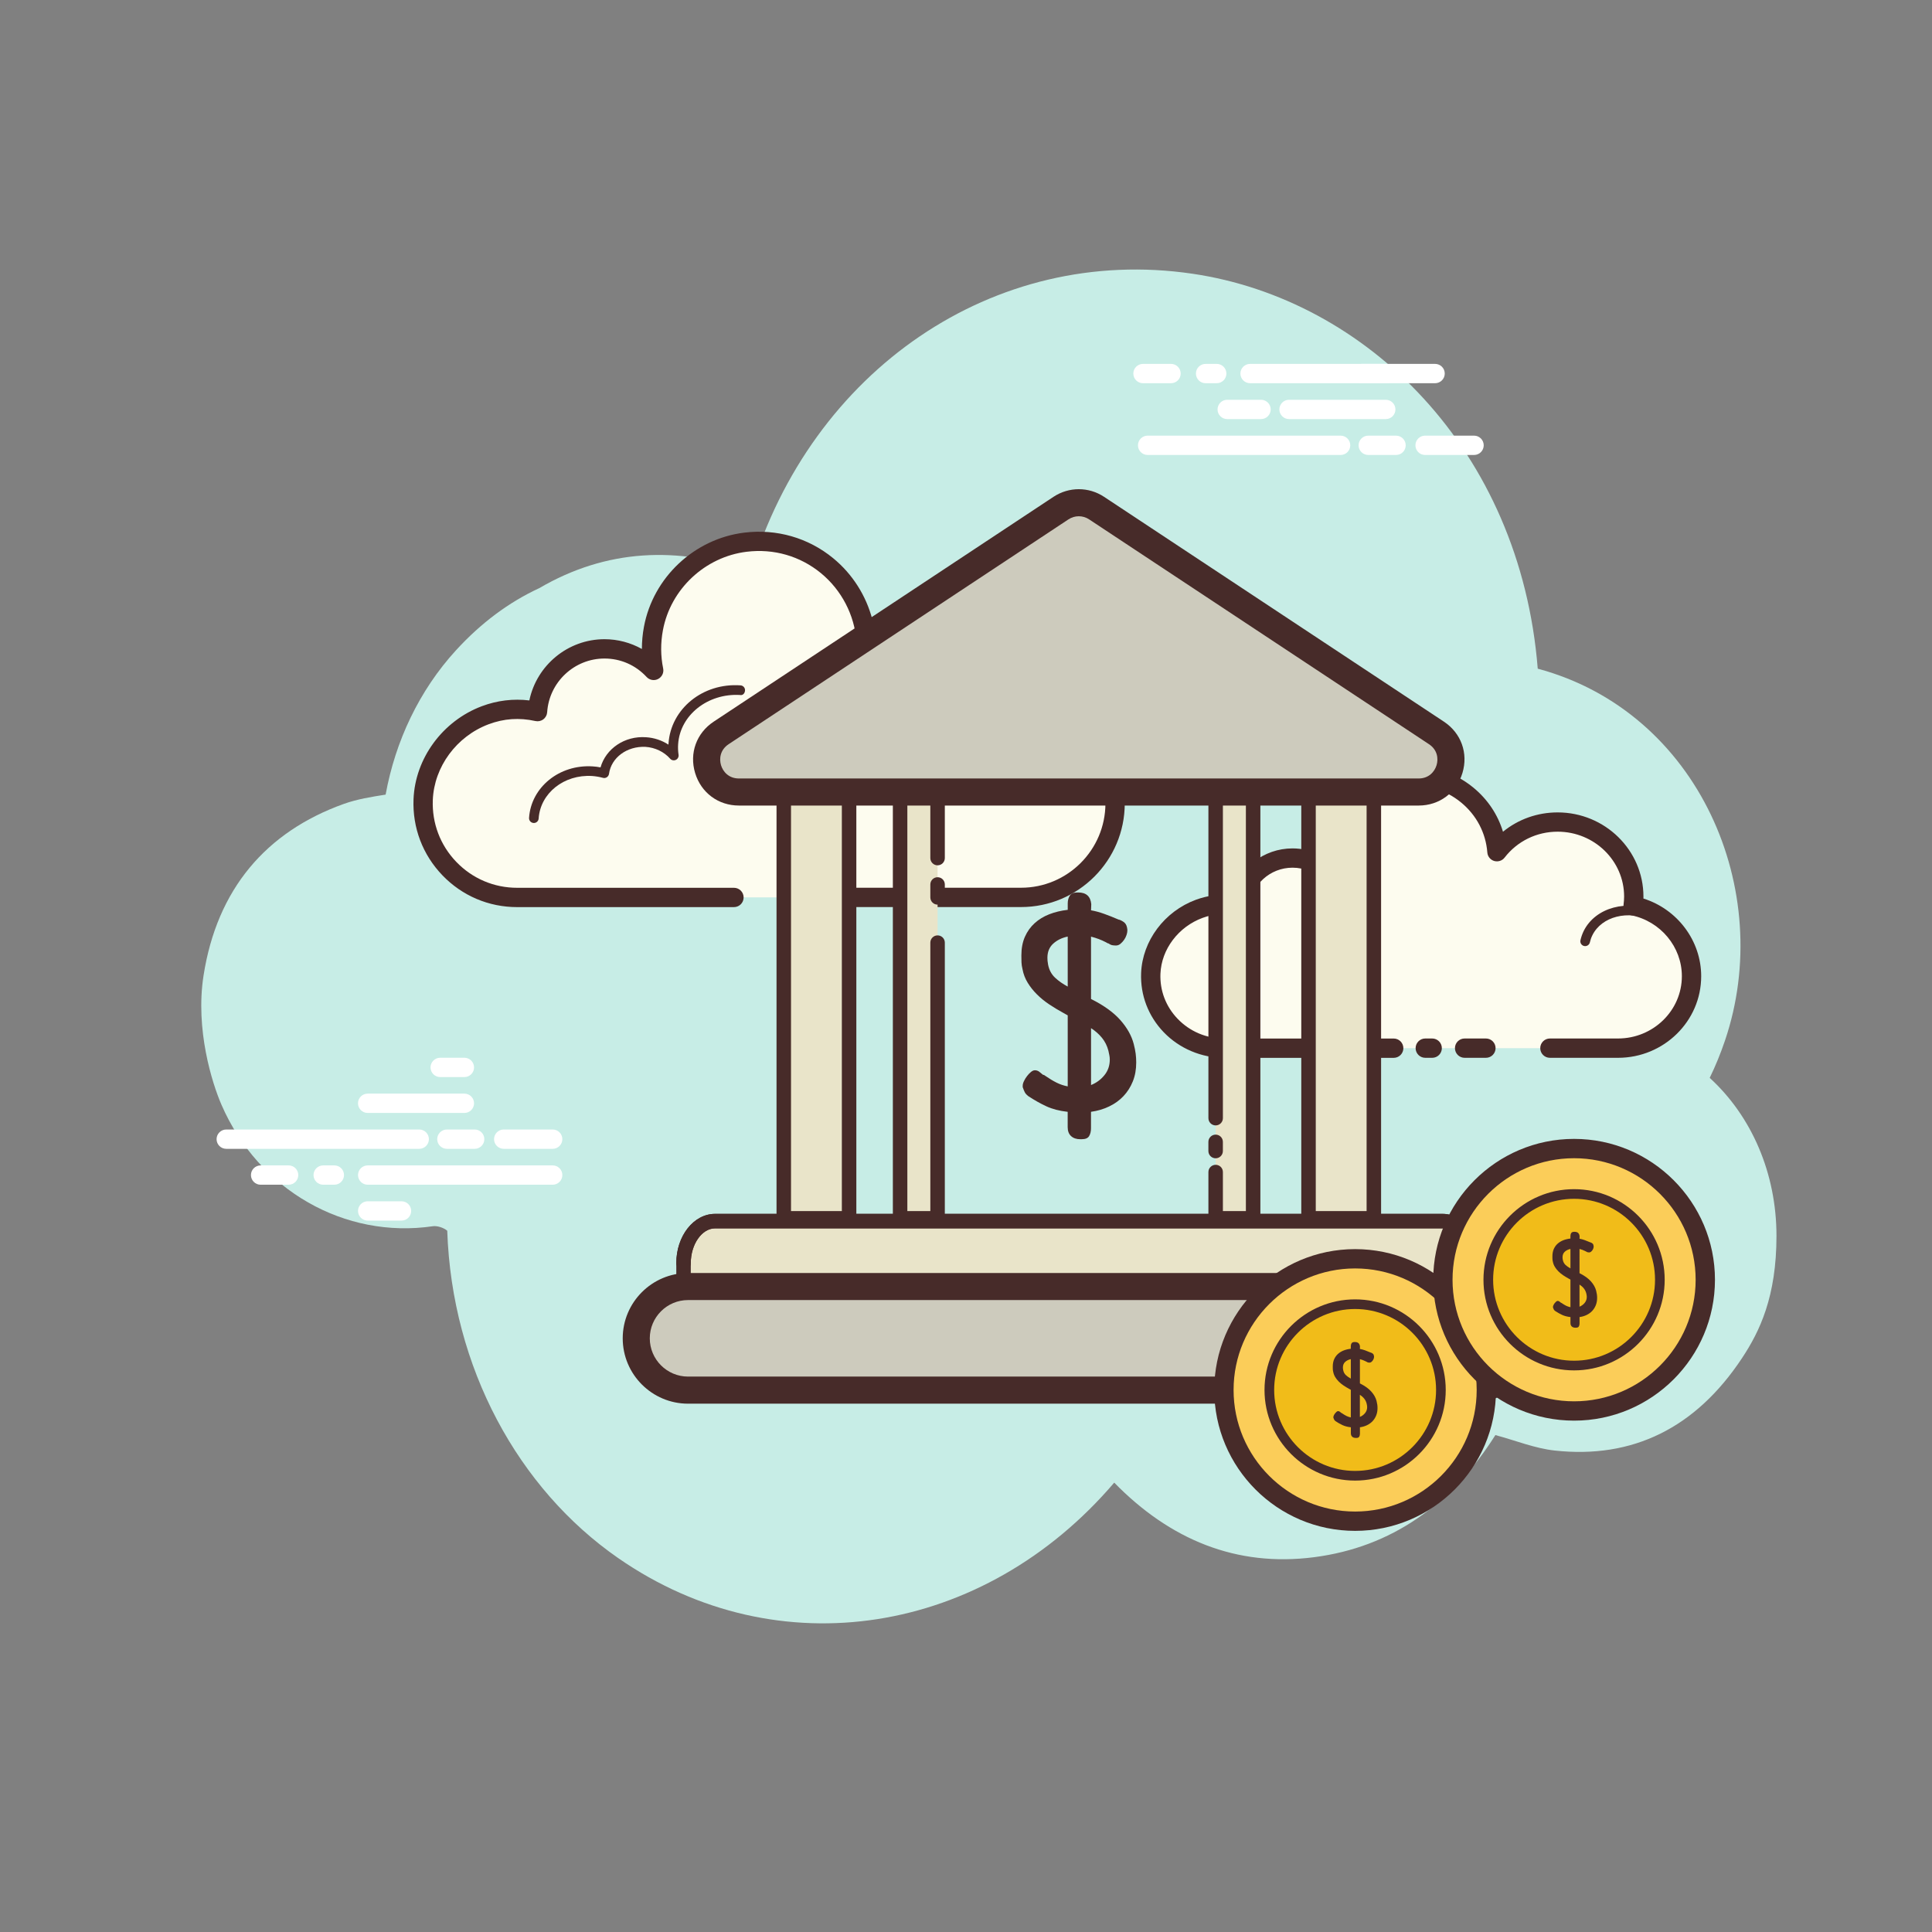 <!-- <svg xmlns="http://www.w3.org/2000/svg" width="35" height="35" viewBox="0 0 35 35" fill="none">
  <path d="M7.92455 28.1577C6.9034 27.1219 6.9034 25.4426 7.92455 24.4069L9.74872 22.5566L15.2968 28.349L11.8263 29.2499L7.92455 28.1577Z" fill="url(#paint0_linear_3363_47878)"/>
  <path d="M0.478784 20.807C-0.159595 20.1595 -0.159595 19.1095 0.478784 18.462L3.05024 15.8538L8.35746 21.2368L0.478784 20.807Z" fill="url(#paint1_linear_3363_47878)"/>
  <path d="M33.9823 19.3653L20.0488 33.4978C18.9899 34.5683 17.2778 34.5683 16.2192 33.4978L2.28571 19.3653C1.23028 18.2912 1.23028 16.5547 2.28571 15.4809L16.2192 1.34838C17.2782 0.277877 18.9902 0.277877 20.0488 1.34838L33.9823 15.4809C35.0378 16.5547 35.0378 18.2912 33.9823 19.3653Z" fill="url(#paint2_linear_3363_47878)"/>
  <path opacity="0.28" d="M33.1121 15.5819C30.465 16.8791 26.4736 17.4055 20.7977 14.8356C13.6263 11.5929 6.80912 13.9675 2.40869 16.4779C2.50158 16.2966 2.6217 16.1257 2.7732 15.9724L16.7032 1.83983C17.0847 1.45614 17.5936 1.24367 18.1334 1.24367C18.6731 1.24367 19.1817 1.45647 19.5636 1.84341L33.1121 15.5819Z" fill="url(#paint3_linear_3363_47878)"/>
  <g opacity="0.44">
    <path d="M27.9271 18.8246L25.9021 26.4994L24.74 24.5225L21.1442 28.1732C20.3053 29.0205 19.3806 29.7528 18.387 30.3525C17.0942 31.1371 15.647 31.4961 14.2133 31.465L11.7896 29.0065C14.4468 28.8564 16.9187 27.7408 18.8165 25.8162L22.4812 22.1027L20.2121 20.7255L27.9271 18.8246Z" fill="url(#paint4_linear_3363_47878)"/>
    <path d="M23.8615 9.68913L21.4825 18.7064L20.1141 16.3841L15.8889 20.6661C14.9642 21.604 13.9466 22.4201 12.8636 23.1001C11.1653 24.1635 9.24376 24.6206 7.35265 24.5052L4.55762 21.6703C7.78923 21.5693 10.8661 20.2268 13.1589 17.901L17.4562 13.5387L14.7954 11.9243L23.8615 9.68913Z" fill="url(#paint5_linear_3363_47878)"/>
  </g>
  <path d="M27.2423 17.9549L25.2173 25.6297L24.052 23.6527L20.4562 27.2999C19.6179 28.1501 18.6929 28.8798 17.7012 29.4812C14.556 31.3879 10.516 30.7856 7.92529 28.1576H10.4794C13.3706 28.1576 16.0865 27.0172 18.132 24.9425L21.7931 21.2323L19.5276 19.8551L27.2423 17.9549Z" fill="url(#paint6_linear_3363_47878)"/>
  <path d="M23.1751 8.81549L20.7961 17.8363L19.4246 15.5104L15.1993 19.796C14.2746 20.7339 13.2599 21.5478 12.175 22.2287C8.43695 24.5757 3.58713 23.9601 0.478516 20.807H3.47982C6.85205 20.807 10.0862 19.4484 12.4706 17.0296L16.7701 12.6683L14.1093 11.054L23.1751 8.81549Z" fill="url(#paint7_linear_3363_47878)"/>
  <g opacity="0.5">
    <path opacity="0.78" d="M26.7596 18.4309L25.388 23.6333C24.3668 22.8662 23.2394 22.1479 22.0154 21.4994L22.3489 21.1648L20.4238 19.9932L26.7596 18.4309Z" fill="url(#paint8_linear_3363_47878)"/>
    <path opacity="0.78" d="M22.6932 9.29504L20.6753 16.9487L19.4927 14.9471L15.5359 18.964C14.5938 18.706 13.6246 18.4864 12.631 18.3048C12.3389 18.2525 12.0464 18.2038 11.7578 18.1583C12.0877 17.8828 12.4077 17.5865 12.7136 17.2762L17.327 12.6001L15.0064 11.1914L22.6932 9.29504Z" fill="url(#paint9_linear_3363_47878)"/>
  </g>
  <defs>
    <linearGradient id="paint0_linear_3363_47878" x1="7.15866" y1="25.9031" x2="15.2969" y2="25.9031" gradientUnits="userSpaceOnUse">
      <stop stop-color="#B0D1FF"/>
      <stop offset="1" stop-color="#4F93FF"/>
    </linearGradient>
    <linearGradient id="paint1_linear_3363_47878" x1="-0.000112109" y1="18.5454" x2="8.35733" y2="18.5454" gradientUnits="userSpaceOnUse">
      <stop stop-color="#B0D1FF"/>
      <stop offset="1" stop-color="#4F93FF"/>
    </linearGradient>
    <linearGradient id="paint2_linear_3363_47878" x1="18.0062" y1="31.0963" x2="18.3599" y2="-5.68908" gradientUnits="userSpaceOnUse">
      <stop stop-color="#0058D4"/>
      <stop offset="1" stop-color="#00245B"/>
    </linearGradient>
    <linearGradient id="paint3_linear_3363_47878" x1="17.8538" y1="8.0426" x2="17.7359" y2="17.8641" gradientUnits="userSpaceOnUse">
      <stop/>
      <stop offset="1" stop-color="#B0D1FF"/>
    </linearGradient>
    <linearGradient id="paint4_linear_3363_47878" x1="11.7902" y1="25.1458" x2="27.9273" y2="25.1458" gradientUnits="userSpaceOnUse">
      <stop stop-color="#001334"/>
      <stop offset="1" stop-color="#00245B"/>
    </linearGradient>
    <linearGradient id="paint5_linear_3363_47878" x1="4.558" y1="17.1057" x2="23.8613" y2="17.1057" gradientUnits="userSpaceOnUse">
      <stop stop-color="#001334"/>
      <stop offset="1" stop-color="#00245B"/>
    </linearGradient>
    <linearGradient id="paint6_linear_3363_47878" x1="7.92526" y1="24.2753" x2="27.2424" y2="24.2753" gradientUnits="userSpaceOnUse">
      <stop stop-color="#0065FF"/>
      <stop offset="1" stop-color="#00C4F7"/>
    </linearGradient>
    <linearGradient id="paint7_linear_3363_47878" x1="0.478772" y1="16.2332" x2="23.1752" y2="16.2332" gradientUnits="userSpaceOnUse">
      <stop stop-color="#0065FF"/>
      <stop offset="1" stop-color="#00C4F7"/>
    </linearGradient>
    <linearGradient id="paint8_linear_3363_47878" x1="24.7575" y1="18.6926" x2="20.9552" y2="24.9214" gradientUnits="userSpaceOnUse">
      <stop/>
      <stop offset="1" stop-color="#B0D1FF"/>
    </linearGradient>
    <linearGradient id="paint9_linear_3363_47878" x1="17.4127" y1="14.6288" x2="12.9226" y2="20.3205" gradientUnits="userSpaceOnUse">
      <stop/>
      <stop offset="1" stop-color="#B0D1FF"/>
    </linearGradient>
  </defs>
</svg> -->

<svg xmlns="http://www.w3.org/2000/svg" x="0px" y="0px" width="100" height="100" viewBox="0 0 100 100">
<rect x="0" y="0" width="100" height="100" fill="#808080" stroke="none"/>
<path fill="#c7ede6" d="M88.494,55.791c0.299-0.614,0.563-1.259,0.792-1.935c2.622-7.739-1.343-17.008-9.693-19.245c-0.903-11.338-8.87-19.115-17.867-20.442c-10.298-1.519-19.733,5.023-22.872,15.422c-3.784-1.34-7.471-1.177-10.945,0.853c-1.576,0.729-3.018,1.805-4.312,3.22c-1.9,2.077-3.134,4.7-3.637,7.465c-0.745,0.117-1.477,0.235-2.167,0.482c-4.023,1.443-6.562,4.413-7.258,8.886c-0.434,2.785,0.441,5.564,0.929,6.687c1.927,4.436,6.396,6.952,10.936,6.286c0.226-0.033,0.554,0.069,0.749,0.232c0.24,7.091,3.683,13.362,8.848,16.944c8.287,5.748,18.949,3.977,25.675-3.905c2.882,2.948,6.313,4.38,10.342,3.86c4.006-0.517,7.117-2.728,9.387-6.322c1.048,0.282,2.043,0.689,3.071,0.801c4.025,0.44,7.294-1.161,9.692-4.78c0.918-1.385,1.786-3.181,1.786-6.328C91.95,60.727,90.662,57.772,88.494,55.791z"></path><path fill="#fdfcef" d="M41.135,46.449c0,0,11.643,0,11.714,0c2.689,0,4.868-2.18,4.868-4.869c0-2.346-1.659-4.303-3.868-4.765c0.025-0.205,0.043-0.413,0.043-0.625c0-2.785-2.257-5.042-5.042-5.042c-1.644,0-3.1,0.791-4.02,2.008c-0.235-3.1-3.004-5.491-6.244-5.095c-2.369,0.29-4.328,2.121-4.764,4.467c-0.14,0.752-0.125,1.483,0.014,2.168c-0.635-0.684-1.539-1.115-2.546-1.115c-1.843,0-3.347,1.435-3.466,3.248c-0.837-0.185-1.747-0.173-2.706,0.187c-1.832,0.688-3.137,2.413-3.214,4.369c-0.108,2.778,2.111,5.064,4.864,5.064c0.209,0,0.944,0,1.114,0h10.109"></path><path fill="#472b29" d="M52.849,46.949H41.135c-0.276,0-0.5-0.224-0.5-0.5s0.224-0.5,0.5-0.5h11.714c2.408,0,4.368-1.96,4.368-4.368c0-2.058-1.459-3.855-3.471-4.275c-0.254-0.053-0.426-0.292-0.394-0.551c0.022-0.186,0.039-0.372,0.039-0.564c0-2.505-2.037-4.542-4.542-4.542c-1.433,0-2.753,0.659-3.621,1.81c-0.126,0.166-0.343,0.236-0.54,0.178c-0.2-0.059-0.342-0.234-0.358-0.441c-0.104-1.371-0.775-2.658-1.842-3.533c-1.077-0.883-2.44-1.276-3.843-1.104c-2.156,0.264-3.938,1.935-4.333,4.062c-0.124,0.665-0.12,1.33,0.013,1.979c0.045,0.22-0.062,0.442-0.262,0.544c-0.197,0.104-0.442,0.061-0.595-0.104c-0.571-0.616-1.346-0.955-2.18-0.955c-1.562,0-2.864,1.222-2.967,2.781c-0.01,0.146-0.082,0.279-0.199,0.366c-0.116,0.089-0.268,0.12-0.407,0.089c-0.84-0.185-1.633-0.13-2.423,0.166c-1.661,0.624-2.822,2.2-2.89,3.921c-0.047,1.201,0.385,2.339,1.216,3.203s1.95,1.341,3.149,1.341h11.223c0.276,0,0.5,0.224,0.5,0.5s-0.224,0.5-0.5,0.5H26.769c-1.474,0-2.849-0.585-3.87-1.647s-1.553-2.46-1.495-3.936c0.084-2.118,1.506-4.054,3.538-4.817c0.797-0.298,1.62-0.397,2.457-0.298c0.377-1.815,1.99-3.169,3.891-3.169c0.681,0,1.347,0.178,1.934,0.506c0-0.383,0.035-0.768,0.107-1.151c0.474-2.552,2.609-4.555,5.194-4.871c1.672-0.204,3.307,0.264,4.598,1.322c1,0.819,1.709,1.941,2.03,3.178c1.007-0.91,2.309-1.417,3.697-1.417c3.056,0,5.542,2.486,5.542,5.542c0,0.083-0.002,0.165-0.007,0.246c2.245,0.671,3.832,2.767,3.832,5.145C58.217,44.541,55.809,46.949,52.849,46.949z"></path><path fill="#fdfcef" d="M38.314,35.724c-1.801-0.118-3.351,1.126-3.462,2.778c-0.014,0.205-0.005,0.407,0.025,0.604c-0.347-0.392-0.862-0.659-1.452-0.697c-1.08-0.071-2.013,0.643-2.149,1.613c-0.197-0.054-0.401-0.09-0.614-0.104c-1.576-0.103-2.932,0.985-3.029,2.431"></path><path fill="#472b29" d="M27.633,42.598c-0.005,0-0.011,0-0.017-0.001c-0.138-0.009-0.242-0.128-0.232-0.266c0.105-1.58,1.565-2.774,3.295-2.663c0.133,0.008,0.269,0.025,0.405,0.052c0.273-0.964,1.242-1.641,2.357-1.561c0.417,0.026,0.817,0.161,1.157,0.382c0.001-0.02,0.002-0.038,0.004-0.057c0.119-1.785,1.764-3.148,3.728-3.01c0.138,0.009,0.242,0.128,0.232,0.266c-0.008,0.137-0.106,0.268-0.266,0.232c-1.657-0.093-3.095,1.034-3.196,2.546c-0.013,0.181-0.005,0.365,0.022,0.55c0.017,0.109-0.041,0.217-0.142,0.264c-0.102,0.045-0.22,0.022-0.293-0.062c-0.315-0.357-0.782-0.581-1.279-0.613c-0.956-0.042-1.769,0.553-1.886,1.397c-0.011,0.071-0.051,0.135-0.11,0.174c-0.059,0.039-0.135,0.054-0.202,0.033c-0.192-0.052-0.382-0.083-0.564-0.096c-1.458-0.089-2.677,0.893-2.765,2.198C27.873,42.497,27.764,42.598,27.633,42.598z"></path><path fill="#fdfcef" d="M54.82,37.386c-1.692-0.798-3.649-0.233-4.371,1.262c-0.09,0.186-0.156,0.377-0.2,0.571"></path><path fill="#472b29" d="M50.249,39.469c-0.018,0-0.036-0.002-0.055-0.006c-0.135-0.03-0.22-0.165-0.189-0.299c0.049-0.216,0.123-0.426,0.22-0.626c0.778-1.615,2.89-2.234,4.701-1.379c0.125,0.06,0.179,0.208,0.12,0.333c-0.06,0.126-0.209,0.176-0.333,0.12c-1.569-0.739-3.379-0.226-4.038,1.144c-0.081,0.166-0.142,0.34-0.182,0.518C50.467,39.39,50.364,39.469,50.249,39.469z"></path><path fill="#fff" d="M21.7 59.463H11.71c-.276 0-.5-.224-.5-.5s.224-.5.5-.5H21.7c.276 0 .5.224.5.5S21.976 59.463 21.7 59.463zM24.569 59.463h-1.439c-.276 0-.5-.224-.5-.5s.224-.5.5-.5h1.439c.276 0 .5.224.5.5S24.845 59.463 24.569 59.463zM28.607 59.463h-2.535c-.276 0-.5-.224-.5-.5s.224-.5.5-.5h2.535c.276 0 .5.224.5.5S28.883 59.463 28.607 59.463zM28.607 61.321h-9.576c-.276 0-.5-.224-.5-.5s.224-.5.5-.5h9.576c.276 0 .5.224.5.5S28.883 61.321 28.607 61.321zM17.306 61.321h-.578c-.276 0-.5-.224-.5-.5s.224-.5.5-.5h.578c.276 0 .5.224.5.5S17.582 61.321 17.306 61.321zM14.939 61.321h-1.45c-.276 0-.5-.224-.5-.5s.224-.5.5-.5h1.45c.276 0 .5.224.5.5S15.215 61.321 14.939 61.321zM24.037 57.606h-5.007c-.276 0-.5-.224-.5-.5s.224-.5.5-.5h5.007c.276 0 .5.224.5.5S24.314 57.606 24.037 57.606zM24.037 55.749h-1.253c-.276 0-.5-.224-.5-.5s.224-.5.5-.5h1.253c.276 0 .5.224.5.5S24.314 55.749 24.037 55.749zM20.782 63.178h-1.751c-.276 0-.5-.224-.5-.5s.224-.5.5-.5h1.751c.276 0 .5.224.5.5S21.058 63.178 20.782 63.178zM69.39 23.549h-9.989c-.276 0-.5-.224-.5-.5s.224-.5.5-.5h9.989c.276 0 .5.224.5.5S69.666 23.549 69.39 23.549zM72.259 23.549H70.82c-.276 0-.5-.224-.5-.5s.224-.5.5-.5h1.439c.276 0 .5.224.5.5S72.536 23.549 72.259 23.549zM76.297 23.549h-2.535c-.276 0-.5-.224-.5-.5s.224-.5.5-.5h2.535c.276 0 .5.224.5.5S76.574 23.549 76.297 23.549zM74.28 19.835h-9.577c-.276 0-.5-.224-.5-.5s.224-.5.5-.5h9.577c.276 0 .5.224.5.5S74.556 19.835 74.28 19.835zM62.978 19.835h-.577c-.276 0-.5-.224-.5-.5s.224-.5.5-.5h.577c.276 0 .5.224.5.5S63.254 19.835 62.978 19.835zM60.612 19.835h-1.451c-.276 0-.5-.224-.5-.5s.224-.5.5-.5h1.451c.276 0 .5.224.5.5S60.888 19.835 60.612 19.835zM71.727 21.692H66.72c-.276 0-.5-.224-.5-.5s.224-.5.5-.5h5.007c.276 0 .5.224.5.5S72.003 21.692 71.727 21.692z"></path><path fill="#fff" d="M71.727 19.835h-1.252c-.276 0-.5-.224-.5-.5s.224-.5.5-.5h1.252c.276 0 .5.224.5.5S72.003 19.835 71.727 19.835zM65.271 21.692H63.52c-.276 0-.5-.224-.5-.5s.224-.5.5-.5h1.751c.276 0 .5.224.5.5S65.547 21.692 65.271 21.692z"></path><path fill="#fdfcef" d="M80.223,54.252c1.876,0,3.502,0,3.526,0c2.101,0,3.805-1.667,3.805-3.724c0-1.794-1.297-3.292-3.023-3.645c0.02-0.157,0.033-0.316,0.033-0.478c0-2.13-1.764-3.857-3.941-3.857c-1.285,0-2.423,0.605-3.142,1.536c-0.184-2.371-2.348-4.2-4.88-3.897c-1.851,0.222-3.383,1.622-3.723,3.417c-0.109,0.576-0.098,1.134,0.011,1.659c-0.496-0.523-1.203-0.853-1.99-0.853c-1.44,0-2.616,1.097-2.709,2.484c-0.654-0.142-1.365-0.132-2.115,0.143c-1.432,0.526-2.452,1.846-2.512,3.342c-0.085,2.125,1.65,3.873,3.802,3.873c0.163,0,0.738,0,0.87,0h7.901 M73.772,54.252h0.358"></path><path fill="#472b29" d="M83.748,54.752h-3.525c-0.276,0-0.5-0.224-0.5-0.5s0.224-0.5,0.5-0.5h3.525c1.822,0,3.305-1.446,3.305-3.224c0-1.518-1.103-2.844-2.622-3.154c-0.256-0.053-0.429-0.293-0.396-0.552c0.017-0.137,0.029-0.275,0.029-0.417c0-1.852-1.543-3.357-3.44-3.357c-1.087,0-2.088,0.489-2.747,1.342c-0.126,0.164-0.339,0.23-0.539,0.174c-0.197-0.06-0.339-0.234-0.354-0.44c-0.079-1.015-0.562-1.935-1.362-2.591c-0.825-0.677-1.878-0.978-2.96-0.85c-1.639,0.196-2.992,1.436-3.292,3.015c-0.093,0.491-0.09,0.983,0.009,1.464c0.046,0.219-0.06,0.441-0.258,0.545c-0.197,0.103-0.439,0.063-0.595-0.1c-0.426-0.449-1.003-0.696-1.626-0.696c-1.164,0-2.135,0.887-2.21,2.018c-0.01,0.146-0.082,0.278-0.198,0.366c-0.116,0.087-0.263,0.12-0.406,0.089c-0.635-0.137-1.235-0.097-1.838,0.124c-1.255,0.461-2.133,1.624-2.184,2.893c-0.035,0.87,0.281,1.699,0.891,2.333c0.632,0.657,1.488,1.02,2.412,1.02h8.771c0.276,0,0.5,0.224,0.5,0.5s-0.224,0.5-0.5,0.5h-8.771c-1.181,0-2.322-0.483-3.133-1.326c-0.8-0.832-1.215-1.921-1.17-3.066c0.068-1.669,1.209-3.192,2.839-3.792c0.608-0.222,1.236-0.301,1.873-0.243c0.344-1.39,1.623-2.414,3.124-2.414c0.49,0,0.971,0.112,1.405,0.32c0.009-0.24,0.036-0.48,0.082-0.72c0.38-2.002,2.089-3.573,4.155-3.82c1.354-0.16,2.676,0.217,3.713,1.068c0.744,0.61,1.271,1.402,1.539,2.29c0.788-0.645,1.778-1.001,2.83-1.001c2.448,0,4.44,1.955,4.44,4.357c0,0.033-0.001,0.067-0.001,0.101c1.757,0.553,2.99,2.18,2.99,4.022C88.053,52.857,86.122,54.752,83.748,54.752z M74.13,54.752h-0.358c-0.276,0-0.5-0.224-0.5-0.5s0.224-0.5,0.5-0.5h0.358c0.276,0,0.5,0.224,0.5,0.5S74.407,54.752,74.13,54.752z"></path><path fill="#472b29" d="M82.048 48.971c-.018 0-.036-.002-.055-.006-.135-.03-.22-.164-.189-.299.037-.164.094-.325.168-.478.604-1.221 2.27-1.67 3.708-1.002.126.058.181.206.122.331-.058.126-.209.181-.331.122-1.201-.553-2.568-.207-3.05.77-.058.116-.101.24-.129.366C82.266 48.892 82.162 48.971 82.048 48.971zM76.911 54.752h-1.103c-.276 0-.5-.224-.5-.5s.224-.5.5-.5h1.103c.276 0 .5.224.5.5S77.187 54.752 76.911 54.752z"></path><path fill="#e9e4c9" d="M76.297,68.724v-3.348v0c0-1.194-0.734-2.171-1.632-2.171H37.012c-0.898,0-1.632,0.977-1.632,2.171v0v3.032"></path><path fill="#472b29" d="M76.672,68.724h-0.75v-3.348c0-0.974-0.575-1.797-1.257-1.797H37.012c-0.682,0-1.257,0.823-1.257,1.797v3.031h-0.75v-3.031c0-1.404,0.9-2.547,2.007-2.547h37.653c1.106,0,2.007,1.143,2.007,2.547V68.724z"></path><path fill="#cdcbbd" d="M72.276,66.591h3.788c1.475,0,2.681,1.207,2.681,2.681v0c0,1.475-1.207,2.681-2.681,2.681H35.613c-1.475,0-2.681-1.207-2.681-2.681v0c0-1.475,1.207-2.681,2.681-2.681H66.44"></path><path fill="#472b29" d="M76.064 72.654H35.613c-1.864 0-3.381-1.518-3.381-3.382s1.517-3.381 3.381-3.381h30.828c.387 0 .7.313.7.7s-.313.7-.7.7H35.613c-1.092 0-1.98.889-1.98 1.98 0 1.093.889 1.981 1.98 1.981h40.451c1.093 0 1.981-.889 1.981-1.981 0-1.092-.889-1.98-1.981-1.98h-3.788c-.387 0-.7-.313-.7-.7s.313-.7.7-.7h3.788c1.864 0 3.382 1.517 3.382 3.381S77.928 72.654 76.064 72.654zM76.297 65.752c-.207 0-.375-.168-.375-.375 0-.974-.575-1.797-1.257-1.797H37.012c-.682 0-1.257.823-1.257 1.797 0 .207-.168.375-.375.375s-.375-.168-.375-.375c0-1.404.9-2.547 2.007-2.547h37.653c1.106 0 2.007 1.143 2.007 2.547C76.672 65.584 76.504 65.752 76.297 65.752z"></path><path fill="#cdcbbd" d="M68.578 66.591L69.419 66.591"></path><path fill="#472b29" d="M69.419,67.292h-0.842c-0.387,0-0.7-0.313-0.7-0.7s0.313-0.7,0.7-0.7h0.842c0.387,0,0.7,0.313,0.7,0.7S69.806,67.292,69.419,67.292z"></path><path fill="#e9e4c9" d="M48.529 48.79L48.529 63.062 46.588 63.062 46.588 41.139 48.529 41.139 48.529 44.415"></path><path fill="#472b29" d="M48.529,63.436h-1.94c-0.207,0-0.375-0.168-0.375-0.375V41.138c0-0.207,0.168-0.375,0.375-0.375h1.94c0.207,0,0.375,0.168,0.375,0.375v3.276c0,0.207-0.168,0.375-0.375,0.375s-0.375-0.168-0.375-0.375v-2.901h-1.19v21.173h1.19V48.79c0-0.207,0.168-0.375,0.375-0.375s0.375,0.168,0.375,0.375v14.271C48.904,63.268,48.736,63.436,48.529,63.436z"></path><path fill="#e9e4c9" d="M40.568 41.139H43.949V63.062H40.568z"></path><path fill="#472b29" d="M43.949,63.436h-3.381c-0.207,0-0.375-0.168-0.375-0.375V41.138c0-0.207,0.168-0.375,0.375-0.375h3.381c0.207,0,0.375,0.168,0.375,0.375v21.923C44.324,63.268,44.156,63.436,43.949,63.436z M40.943,62.686h2.631V41.513h-2.631V62.686z"></path><path fill="#e9e4c9" d="M67.729 41.139H71.11V63.062H67.729z"></path><path fill="#472b29" d="M71.11 63.436h-3.381c-.207 0-.375-.168-.375-.375V41.138c0-.207.168-.375.375-.375h3.381c.207 0 .375.168.375.375v21.923C71.485 63.268 71.317 63.436 71.11 63.436zM68.104 62.686h2.631V41.513h-2.631V62.686zM48.529 46.824c-.207 0-.375-.168-.375-.375V45.78c0-.207.168-.375.375-.375s.375.168.375.375v.669C48.904 46.656 48.736 46.824 48.529 46.824z"></path><path fill="#e9e4c9" d="M62.921 57.877L62.921 41.139 64.862 41.139 64.862 63.062 62.921 63.062 62.921 60.665"></path><path fill="#472b29" d="M64.862,63.436h-1.94c-0.207,0-0.375-0.168-0.375-0.375v-2.396c0-0.207,0.168-0.375,0.375-0.375s0.375,0.168,0.375,0.375v2.021h1.19V41.513h-1.19v16.363c0,0.207-0.168,0.375-0.375,0.375s-0.375-0.168-0.375-0.375V41.138c0-0.207,0.168-0.375,0.375-0.375h1.94c0.207,0,0.375,0.168,0.375,0.375v21.923C65.237,63.268,65.069,63.436,64.862,63.436z"></path><path fill="#472b29" d="M62.921,59.953c-0.207,0-0.375-0.168-0.375-0.375v-0.475c0-0.207,0.168-0.375,0.375-0.375s0.375,0.168,0.375,0.375v0.475C63.296,59.785,63.128,59.953,62.921,59.953z"></path><path fill="#cdcbbd" d="M54.918,26.299L37.328,37.936c-1.379,0.912-0.733,3.059,0.92,3.059h35.181c1.653,0,2.299-2.147,0.92-3.059L56.759,26.299C56.201,25.93,55.476,25.93,54.918,26.299z"></path><path fill="#472b29" d="M73.429 41.695H38.247c-1.069 0-1.959-.662-2.268-1.686-.308-1.024.069-2.067.962-2.657l17.59-11.638c.795-.525 1.82-.525 2.613 0l17.591 11.638c.893.59 1.27 1.633.961 2.656C75.389 41.033 74.498 41.695 73.429 41.695zM55.838 26.721c-.186 0-.371.054-.533.161 0 0 0 0-.001 0L37.713 38.52c-.442.293-.493.753-.393 1.086s.396.688.927.688h35.182c.531 0 .827-.355.928-.689.1-.333.049-.793-.393-1.085L56.372 26.882C56.21 26.775 56.025 26.721 55.838 26.721zM54.918 26.298h.01H54.918zM54 55.629c.016 0 .047.016.095.047l-.024-.012c.229.157.434.282.615.372.181.091.374.156.579.195v-3.676l-.212-.119c-.26-.142-.509-.291-.745-.449-.236-.157-.449-.331-.638-.52-.189-.189-.349-.39-.479-.604-.13-.212-.219-.445-.266-.697-.031-.126-.049-.244-.053-.354-.004-.111-.006-.229-.006-.354 0-.371.061-.694.183-.97.122-.276.29-.51.503-.703.212-.193.465-.348.756-.462.292-.113.611-.191.958-.23v-.331c0-.157.036-.291.107-.402s.201-.166.39-.166h.047c.41 0 .634.202.674.604l-.012.319c.221.039.447.1.68.184.232.083.495.187.786.313l-.036-.023c.134.047.238.106.313.177.075.072.12.186.136.343v.072c0 .055-.014.126-.042.212s-.069.17-.124.248c-.055.079-.118.148-.189.207-.071.06-.15.089-.236.089-.071 0-.136-.006-.195-.017-.059-.012-.128-.045-.207-.1v.012l-.13-.07c-.229-.119-.481-.214-.757-.284v3.227l.047.024c.638.323 1.131.681 1.478 1.076.347.394.576.804.686 1.23.047.181.081.346.1.496.02.149.029.304.029.461 0 .363-.059.689-.177.981s-.28.546-.485.762c-.205.217-.451.395-.739.532-.287.139-.601.231-.94.278v.851c0 .158-.031.292-.095.402-.063.111-.193.166-.39.166h-.071c-.197 0-.355-.053-.473-.16-.118-.106-.178-.262-.178-.466v-.792c-.425-.047-.792-.142-1.099-.284-.308-.142-.623-.319-.946-.532-.087-.07-.146-.137-.177-.201-.032-.062-.067-.149-.106-.26v-.07c0-.072.021-.152.065-.242.043-.091.096-.178.16-.261.063-.082.13-.154.201-.212s.138-.089.201-.089c.087 0 .163.025.231.077.066.051.132.104.195.159H54c.016.008.028.012.035.012L54 55.629zM54.609 50.604c.185.173.404.327.656.461v-2.589c-.3.063-.55.185-.75.366s-.301.426-.301.733c0 .047.002.099.006.154.004.055.014.122.029.201C54.303 50.206 54.424 50.431 54.609 50.604zM57.039 53.719c-.158-.193-.347-.36-.567-.502v2.944c.276-.111.506-.279.692-.509.185-.227.278-.496.278-.804 0-.087-.008-.165-.024-.237-.016-.07-.032-.145-.047-.224C57.306 54.135 57.196 53.913 57.039 53.719z"></path><path fill="#fbcd59" d="M70.141 65.154A6.791 6.791 0 1 0 70.141 78.736A6.791 6.791 0 1 0 70.141 65.154Z"></path><path fill="#472b29" d="M70.141,79.237c-4.021,0-7.291-3.271-7.291-7.292s3.271-7.291,7.291-7.291s7.292,3.271,7.292,7.291S74.161,79.237,70.141,79.237z M70.141,65.654c-3.469,0-6.291,2.822-6.291,6.291c0,3.47,2.822,6.292,6.291,6.292c3.47,0,6.292-2.822,6.292-6.292C76.433,68.476,73.611,65.654,70.141,65.654z"></path><path fill="#f1bc19" d="M70.141 67.504A4.441 4.441 0 1 0 70.141 76.386A4.441 4.441 0 1 0 70.141 67.504Z"></path><path fill="#472b29" d="M70.141,76.635c-2.586,0-4.69-2.104-4.69-4.69s2.104-4.69,4.69-4.69s4.69,2.104,4.69,4.69S72.727,76.635,70.141,76.635z M70.141,67.754c-2.311,0-4.19,1.88-4.19,4.19s1.88,4.19,4.19,4.19s4.19-1.88,4.19-4.19S72.452,67.754,70.141,67.754z"></path><path fill="#fbcd59" d="M81.474 59.45A6.791 6.791 0 1 0 81.474 73.032A6.791 6.791 0 1 0 81.474 59.45Z"></path><path fill="#472b29" d="M81.474,73.532c-4.021,0-7.291-3.271-7.291-7.291s3.271-7.292,7.291-7.292s7.292,3.271,7.292,7.292S85.495,73.532,81.474,73.532z M81.474,59.949c-3.469,0-6.291,2.822-6.291,6.292c0,3.469,2.822,6.291,6.291,6.291c3.47,0,6.292-2.822,6.292-6.291C87.766,62.771,84.944,59.949,81.474,59.949z"></path><path fill="#f1bc19" d="M81.474 61.8A4.441 4.441 0 1 0 81.474 70.682A4.441 4.441 0 1 0 81.474 61.8Z"></path><path fill="#472b29" d="M81.474,70.931c-2.586,0-4.69-2.104-4.69-4.69s2.104-4.69,4.69-4.69s4.69,2.104,4.69,4.69S84.06,70.931,81.474,70.931z M81.474,62.05c-2.311,0-4.19,1.88-4.19,4.19s1.88,4.19,4.19,4.19s4.19-1.88,4.19-4.19S83.785,62.05,81.474,62.05z"></path><path fill="#472b29" d="M80.794 67.427c.006 0 .018.006.037.018l-.009-.005c.089.061.169.11.239.145.071.035.146.06.225.076v-1.43l-.083-.046c-.101-.055-.198-.113-.29-.175s-.175-.129-.248-.202c-.074-.073-.136-.152-.186-.234-.051-.083-.085-.173-.104-.271-.012-.049-.019-.095-.021-.138-.001-.043-.002-.089-.002-.138 0-.144.024-.27.071-.377.048-.107.113-.199.196-.274.083-.075.181-.135.294-.18.113-.044.238-.074.372-.089v-.129c0-.061.014-.113.042-.156.028-.043.078-.064.152-.064h.019c.159 0 .247.078.262.234l-.004.124c.086.015.174.039.264.071.091.032.192.073.306.122L82.312 64.3c.052.018.092.041.122.069.029.028.047.072.053.133v.028c0 .022-.006.049-.016.083-.011.034-.027.066-.048.097-.022.031-.046.058-.074.08-.028.023-.058.035-.092.035-.028 0-.053-.003-.076-.007-.023-.004-.05-.018-.08-.039v.004l-.051-.028c-.089-.046-.187-.083-.294-.11V65.9l.018.009c.248.126.44.265.575.418.135.153.224.312.267.478.018.07.031.135.039.193.007.058.012.118.012.179 0 .141-.023.268-.069.382-.046.113-.109.212-.188.297-.08.084-.176.153-.287.207-.112.054-.234.09-.366.108v.331c0 .061-.012.113-.037.156-.024.043-.075.064-.152.064h-.028c-.077 0-.138-.021-.184-.062-.046-.042-.069-.102-.069-.181v-.308c-.165-.018-.308-.055-.427-.11-.12-.055-.242-.124-.368-.207-.034-.027-.057-.054-.069-.078-.012-.024-.026-.058-.041-.101v-.028c0-.027.008-.059.025-.094.017-.036.037-.069.062-.101.025-.032.051-.06.078-.083s.054-.034.078-.034c.034 0 .064.01.09.03.026.02.051.04.076.062H80.794c.006.003.01.004.013.004L80.794 67.427zM81.031 65.473c.072.067.157.127.255.179v-1.007c-.116.025-.214.072-.292.143-.078.071-.117.166-.117.285 0 .018.001.039.002.06.001.021.005.048.012.078C80.912 65.318 80.959 65.405 81.031 65.473zM81.976 66.684c-.061-.075-.135-.14-.221-.195v1.145c.107-.043.197-.109.269-.198.072-.089.108-.193.108-.312 0-.034-.003-.064-.009-.092-.006-.028-.012-.057-.018-.088C82.08 66.846 82.037 66.76 81.976 66.684zM69.426 73.132c.006 0 .018.006.037.018l-.009-.005c.089.061.169.11.239.145.071.035.146.06.225.076v-1.43l-.083-.046c-.101-.055-.198-.113-.29-.175s-.175-.129-.248-.202c-.074-.073-.136-.152-.186-.234-.051-.083-.085-.173-.104-.271-.012-.049-.019-.095-.021-.138s-.002-.089-.002-.138c0-.144.024-.27.071-.377.048-.107.113-.199.196-.274.083-.075.181-.135.294-.18.113-.044.238-.074.372-.089v-.129c0-.061.014-.113.042-.156.028-.043.078-.064.152-.064h.019c.159 0 .247.078.262.234l-.004.124c.086.015.174.039.264.071.091.032.192.073.306.122l-.013-.009c.052.018.092.041.122.069.029.028.047.072.053.133v.028c0 .022-.006.049-.016.083-.011.034-.027.066-.048.097-.022.031-.046.058-.074.08-.028.023-.058.035-.092.035-.028 0-.053-.003-.076-.007-.023-.004-.05-.018-.08-.039v.004l-.051-.028c-.089-.046-.187-.083-.294-.11v1.255l.018.009c.248.126.44.265.575.418.135.153.224.312.267.478.018.07.031.135.039.193.007.058.012.118.012.179 0 .141-.023.268-.069.382-.046.113-.109.212-.188.297-.08.084-.176.153-.287.207-.112.054-.234.09-.366.108v.331c0 .061-.012.113-.037.156-.024.043-.075.064-.152.064h-.028c-.077 0-.138-.021-.184-.062-.046-.042-.069-.102-.069-.181v-.308c-.165-.018-.308-.055-.427-.11-.12-.055-.242-.124-.368-.207-.034-.027-.057-.054-.069-.078-.012-.024-.026-.058-.041-.101v-.028c0-.027.008-.059.025-.094.017-.036.037-.069.062-.101.025-.032.051-.06.078-.083s.054-.034.078-.034c.034 0 .064.01.09.03.026.02.051.04.076.062H69.426c.006.003.01.004.013.004L69.426 73.132zM69.663 71.177c.072.067.157.127.255.179v-1.007c-.116.025-.214.072-.292.143-.078.071-.117.166-.117.285 0 .018.001.039.002.06.001.021.005.048.012.078C69.544 71.023 69.591 71.11 69.663 71.177zM70.608 72.389c-.061-.075-.135-.14-.221-.195v1.145c.107-.043.197-.109.269-.198.072-.089.108-.193.108-.312 0-.034-.003-.064-.009-.092-.006-.028-.012-.057-.018-.088C70.712 72.55 70.669 72.464 70.608 72.389z"></path>
</svg>